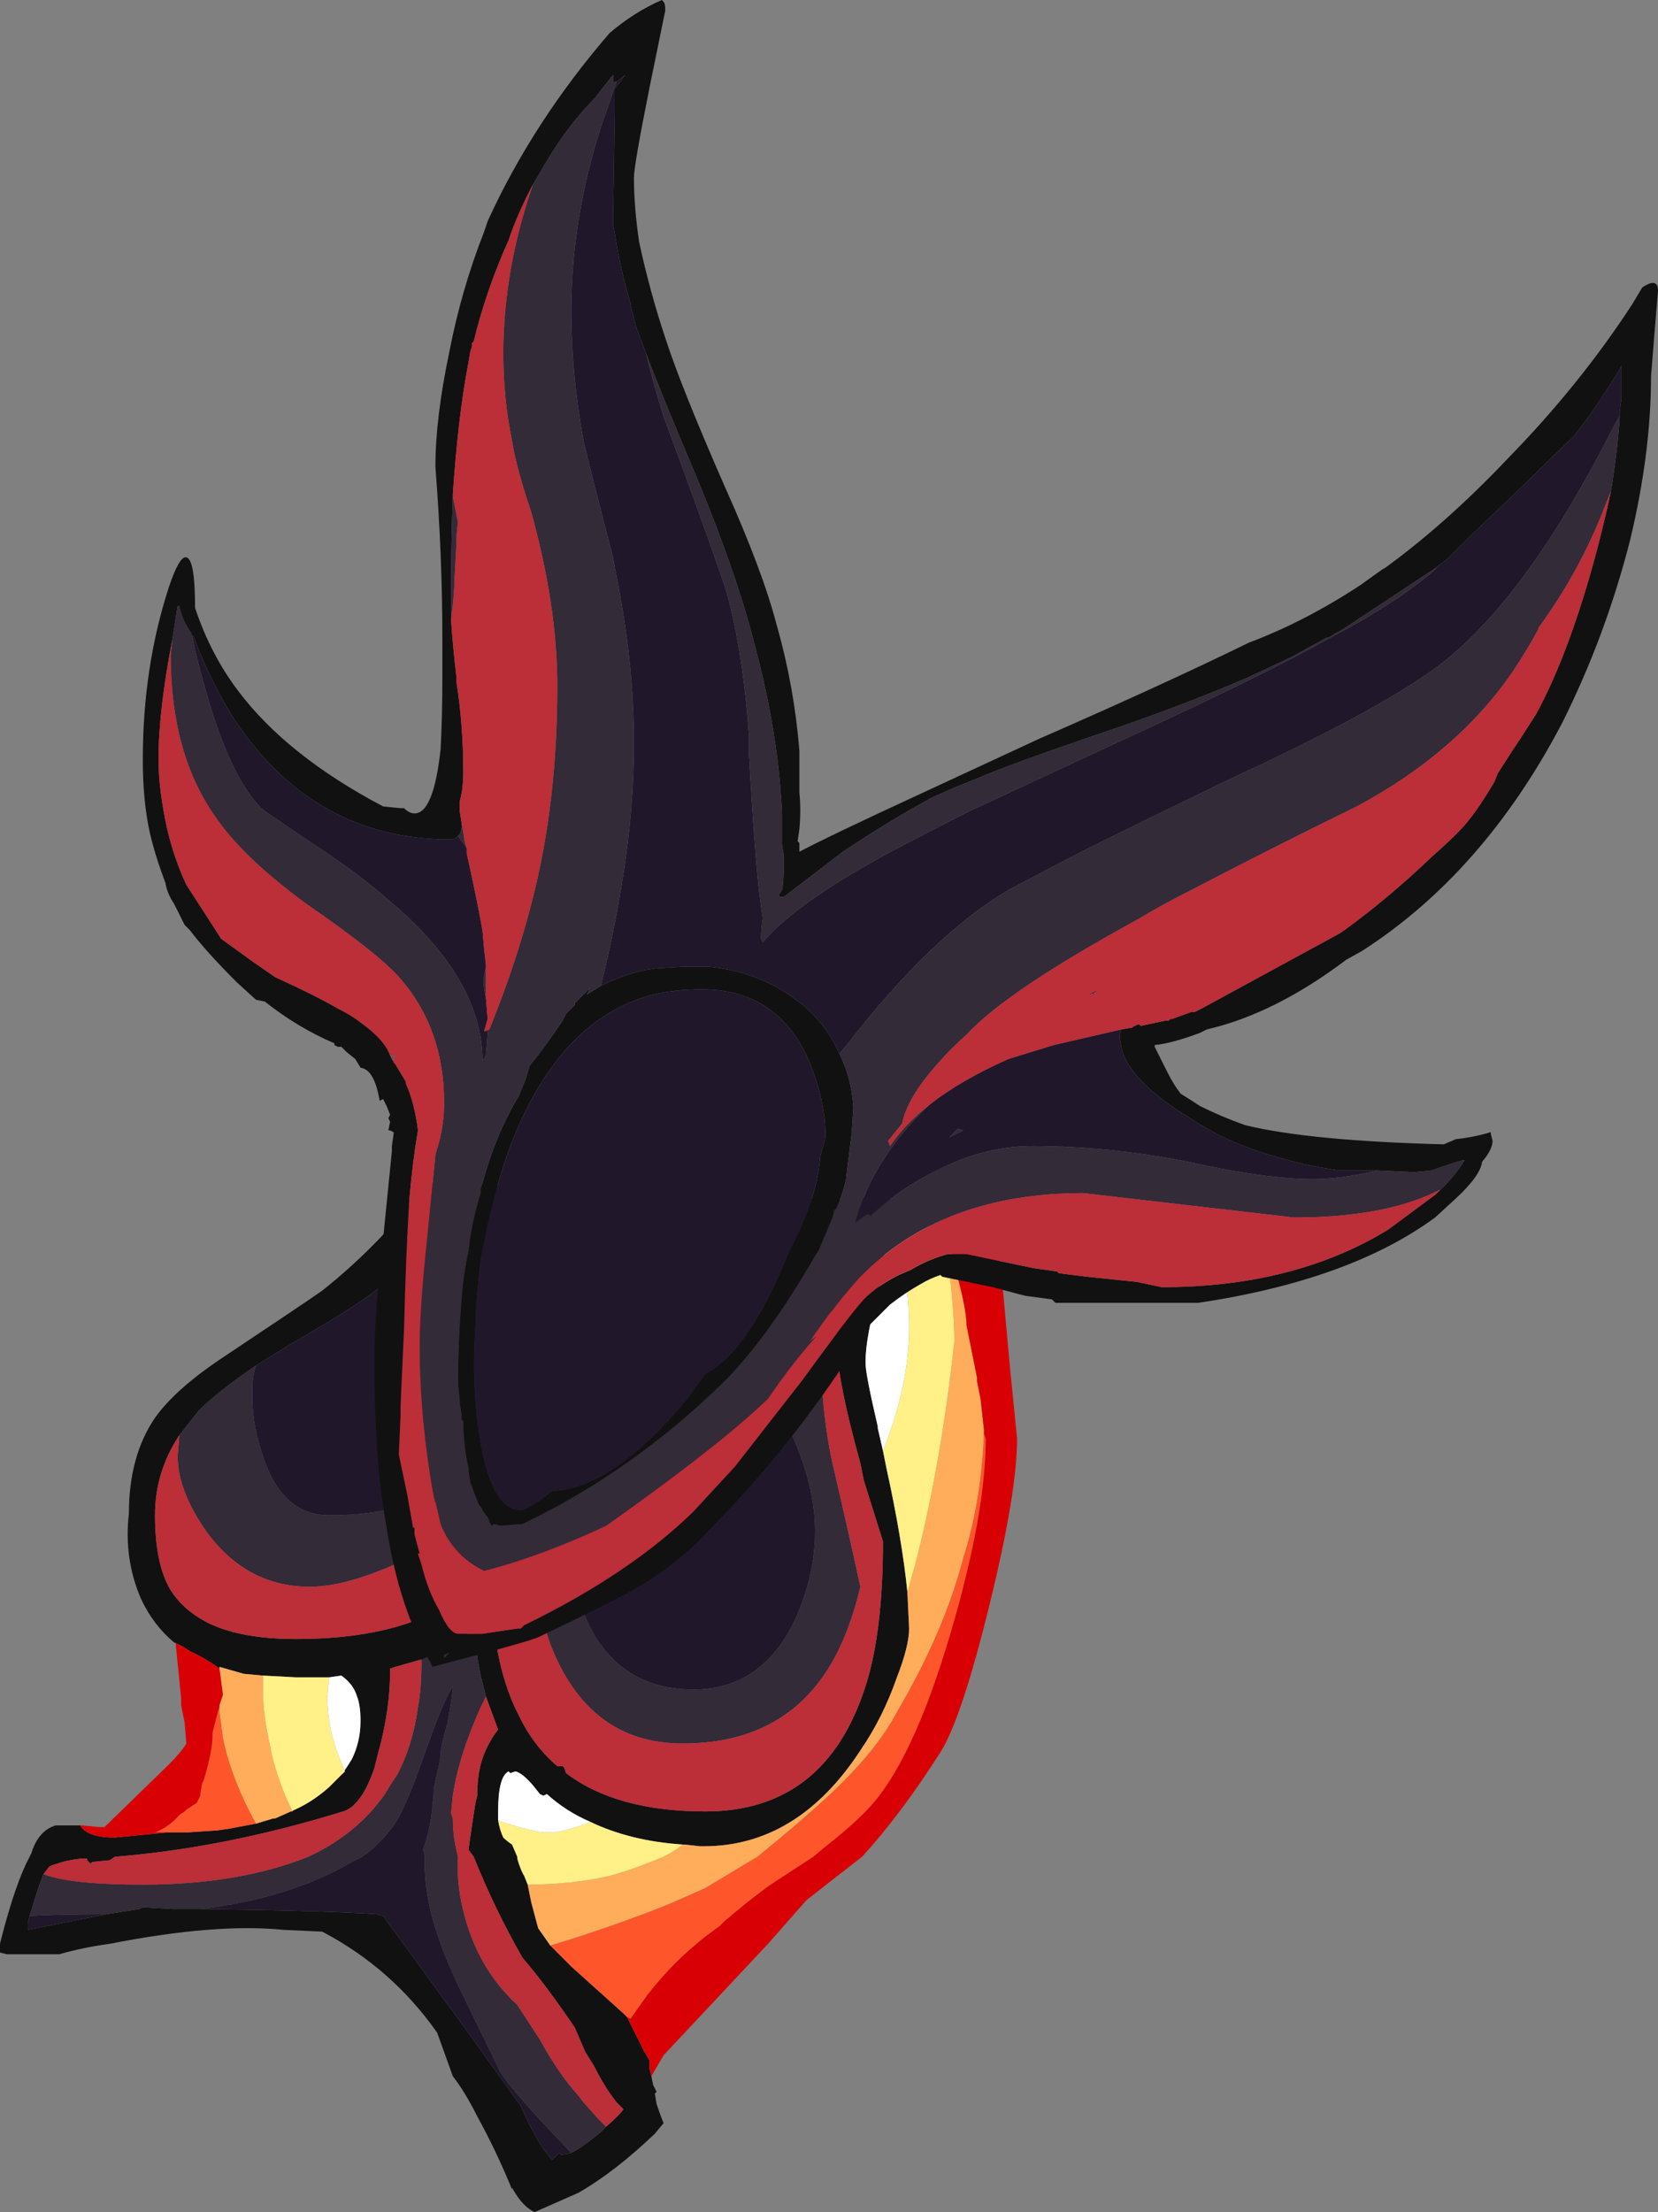 <?xml version="1.0" encoding="UTF-8" standalone="no"?>
<svg xmlns:ffdec="https://www.free-decompiler.com/flash" xmlns:xlink="http://www.w3.org/1999/xlink" ffdec:objectType="shape" height="63.5px" width="47.6px" xmlns="http://www.w3.org/2000/svg">
  <rect width="100%" height="100%" fill="#808080" stroke="none"/>
  <g transform="matrix(1.0, 0.0, 0.0, 1.0, 19.55, 44.6)">
    <path d="M-0.85 15.0 L-0.8 15.25 -0.7 15.45 -0.75 15.5 -0.7 15.8 Q-0.6 16.1 -0.5 16.35 L-0.75 16.65 Q-1.9 17.75 -2.95 18.35 L-4.2 18.9 Q-4.55 18.75 -4.85 18.2 L-4.85 18.25 Q-5.3 17.15 -5.85 16.15 -6.2 15.45 -6.55 15.0 L-7.0 13.75 Q-8.3 11.9 -10.3 10.85 L-11.4 10.8 Q-13.35 10.6 -16.4 11.2 -17.15 11.3 -17.85 11.5 L-19.35 11.5 -19.55 11.45 Q-19.6 11.35 -19.5 11.0 -19.1 9.45 -18.7 8.7 L-18.65 8.6 Q-18.45 7.95 -17.95 7.8 L-17.25 7.8 Q-17.05 8.15 -16.25 8.15 L-14.7 8.0 -14.15 8.0 -13.4 7.95 -13.35 7.95 -13.0 7.9 -12.2 7.75 -11.7 7.6 -11.65 7.6 -11.2 7.4 Q-10.6 7.15 -10.1 6.7 L-9.75 6.35 Q-9.6 6.15 -9.45 5.9 -9.2 5.4 -9.2 4.8 -9.2 4.35 -9.3 4.1 -9.4 3.75 -9.75 3.5 L-10.1 3.55 -11.05 3.55 -12.0 3.5 -12.55 3.45 -13.25 3.25 -13.25 3.3 Q-13.65 3.0 -14.1 2.8 -14.3 2.65 -14.55 2.55 -15.15 2.05 -15.5 1.3 -16.0 0.15 -15.85 -1.15 -15.85 -2.8 -15.1 -3.9 -14.5 -4.75 -13.05 -5.7 -10.8 -7.2 -10.3 -7.55 -8.6 -8.9 -7.3 -10.65 L4.6 -10.15 5.8 -10.25 6.05 -10.15 5.7 -7.7 Q5.3 -6.2 5.3 -5.55 L5.3 -5.45 Q5.3 -5.15 5.65 -3.65 L5.65 -3.6 5.8 -2.95 5.9 -2.45 Q6.35 -0.4 6.5 1.1 L6.55 2.15 Q6.55 2.65 6.2 3.55 5.8 4.7 5.15 5.65 3.35 8.4 0.65 8.4 L0.55 8.4 0.1 8.35 0.05 8.35 Q-1.45 8.25 -2.6 7.7 -3.3 7.4 -3.85 6.9 L-3.95 6.95 -4.05 6.9 -4.25 6.65 Q-4.55 6.3 -4.75 6.25 L-4.9 6.3 -4.95 6.25 Q-5.25 6.4 -5.25 7.4 L-5.25 7.65 Q-5.2 7.95 -5.1 8.15 -5.0 8.25 -4.85 8.35 L-4.7 8.7 -4.7 8.75 Q-4.6 9.1 -4.5 9.25 L-4.4 9.5 -4.3 10.0 -4.1 10.75 -3.75 11.25 -3.15 11.85 -1.65 13.2 -1.55 13.3 -1.05 14.3 -0.9 14.55 -0.9 14.8 -0.85 15.0 M4.15 -7.5 L-7.4 -9.15 -8.4 -7.85 Q-9.05 -7.25 -11.15 -6.05 L-12.2 -5.4 Q-13.3 -4.65 -13.85 -4.1 L-14.4 -3.4 Q-15.1 -2.35 -15.1 -1.1 -15.1 0.3 -14.65 1.05 -14.3 1.6 -13.65 1.95 -12.7 2.45 -11.05 2.45 -8.9 2.45 -7.45 1.85 L-5.3 2.6 Q-5.1 3.8 -4.65 4.65 -4.25 5.5 -3.55 6.1 L-3.4 6.1 -3.35 6.15 -3.3 6.3 Q-1.85 7.4 0.7 7.4 4.15 7.4 5.3 3.8 5.8 2.25 5.8 -0.35 L5.25 -2.1 5.15 -2.6 Q4.45 -5.1 4.45 -6.3 L4.15 -7.5 M-2.15 16.45 Q-1.8 16.15 -1.65 15.95 L-1.85 15.75 -2.0 15.55 Q-2.25 15.2 -2.5 14.7 L-2.75 14.3 -3.05 13.6 Q-3.9 12.35 -4.55 11.6 -5.35 10.2 -5.95 8.7 L-6.1 8.5 -6.0 7.8 -5.9 7.15 -5.85 6.95 Q-5.85 6.45 -5.75 6.05 -5.6 5.5 -5.25 5.05 L-5.6 4.1 -5.75 3.5 Q-5.9 2.8 -5.9 2.4 L-6.6 2.6 Q-6.95 2.85 -7.45 3.05 L-7.5 3.05 -8.2 3.25 -8.35 3.3 -8.35 3.35 Q-8.35 4.5 -8.7 5.75 L-8.8 6.15 Q-8.9 6.45 -9.05 6.75 -9.35 7.3 -9.7 7.4 -13.1 8.45 -16.25 8.7 L-16.4 8.8 -16.9 8.85 -16.95 8.9 -17.05 8.8 -17.05 8.75 -17.2 8.75 Q-17.65 8.8 -17.9 8.9 -18.1 8.95 -18.15 9.0 L-18.3 9.2 Q-18.45 9.55 -18.65 10.25 L-18.7 10.4 -18.75 10.6 -18.75 10.8 -16.5 10.35 -15.55 10.2 -15.45 10.15 -14.6 10.2 -13.8 10.2 Q-10.05 10.25 -8.75 10.35 L-8.55 10.4 -6.0 13.9 -4.6 15.85 Q-4.15 16.9 -3.7 17.4 L-3.5 17.2 -3.45 17.25 Q-3.3 17.25 -3.15 17.2 -2.85 17.05 -2.3 16.6 L-2.15 16.45" fill="#111111" fill-rule="evenodd" stroke="none"/>
    <path d="M-7.4 -9.15 L4.15 -7.5 4.0 -6.4 Q4.0 -4.15 4.35 -2.6 4.85 -0.45 5.15 0.95 5.0 1.6 4.75 2.25 3.5 5.45 0.05 5.45 -2.65 5.45 -3.75 2.6 -4.0 1.9 -4.35 0.65 L-6.9 -0.35 Q-9.25 0.95 -10.65 0.95 -12.45 0.95 -13.6 -0.6 -14.45 -1.8 -14.45 -2.8 L-14.4 -3.4 -13.85 -4.1 Q-13.3 -4.65 -12.2 -5.4 -12.3 -5.1 -12.3 -4.8 -12.35 -3.85 -12.05 -2.95 -11.5 -1.1 -10.1 -1.1 -8.15 -1.1 -7.1 -1.8 L-7.4 -9.15 M0.8 -5.85 L-3.0 0.75 Q-3.0 1.45 -2.45 2.4 -1.5 3.9 0.35 3.9 2.3 3.9 3.25 1.95 3.85 0.65 3.85 -0.65 3.85 -1.8 3.3 -3.15 2.8 -4.35 2.05 -5.15 L0.8 -5.85 M-5.6 4.1 Q-5.9 4.7 -6.15 5.4 -6.45 6.25 -6.55 6.95 L-6.6 7.45 -6.55 7.6 Q-6.55 8.15 -6.4 8.7 -6.45 9.45 -6.25 10.25 -5.85 11.9 -4.7 12.95 -4.6 13.1 -4.05 13.95 -3.5 14.95 -2.95 15.55 L-2.8 15.75 -2.35 16.25 -2.15 16.45 -2.3 16.6 Q-2.85 17.05 -3.15 17.2 L-4.05 16.25 Q-5.05 15.15 -5.2 14.85 L-6.15 12.9 Q-6.75 11.7 -7.0 10.9 -7.4 9.7 -7.35 8.7 L-7.4 8.5 Q-7.2 7.9 -7.15 7.4 L-7.1 6.9 -7.1 6.75 -7.0 6.3 Q-6.9 5.9 -6.9 5.75 -6.9 5.55 -6.7 4.85 -6.55 4.05 -6.55 3.8 -6.8 4.2 -7.2 5.3 L-7.65 6.55 -7.9 7.15 -7.95 7.25 Q-8.05 7.5 -8.25 7.8 -8.6 8.3 -9.15 8.7 L-9.45 8.85 Q-11.25 9.9 -13.8 10.2 L-14.6 10.2 -15.45 10.15 -15.55 10.2 -16.5 10.35 Q-17.85 10.35 -18.7 10.4 L-18.65 10.25 Q-18.45 9.55 -18.3 9.2 L-18.15 9.25 Q-17.35 9.5 -15.45 9.5 -12.7 9.5 -10.7 8.7 -9.3 8.05 -8.5 6.9 L-8.35 6.65 -8.15 6.35 Q-7.7 5.5 -7.55 4.4 -7.45 3.9 -7.45 3.05 -6.95 2.85 -6.6 2.6 L-5.9 2.4 Q-5.9 2.8 -5.75 3.5 L-5.6 4.1" fill="#332b37" fill-rule="evenodd" stroke="none"/>
    <path d="M-14.4 -3.4 L-14.45 -2.8 Q-14.45 -1.8 -13.6 -0.6 -12.45 0.95 -10.65 0.95 -9.25 0.95 -6.9 -0.35 L-4.35 0.65 Q-4.0 1.9 -3.75 2.6 -2.65 5.45 0.05 5.45 3.5 5.45 4.75 2.25 5.0 1.6 5.15 0.95 4.85 -0.45 4.35 -2.6 4.0 -4.15 4.0 -6.4 L4.15 -7.5 4.45 -6.3 Q4.45 -5.1 5.15 -2.6 L5.25 -2.1 5.8 -0.35 Q5.8 2.25 5.3 3.8 4.15 7.4 0.7 7.4 -1.85 7.4 -3.3 6.3 L-3.35 6.15 -3.4 6.1 -3.55 6.1 Q-4.25 5.5 -4.65 4.65 -5.1 3.8 -5.3 2.6 L-7.45 1.85 Q-8.9 2.45 -11.05 2.45 -12.7 2.45 -13.65 1.95 -14.3 1.6 -14.65 1.05 -15.1 0.3 -15.1 -1.1 -15.1 -2.35 -14.4 -3.4 M-5.6 4.1 L-5.25 5.05 Q-5.6 5.5 -5.75 6.05 -5.85 6.45 -5.85 6.95 L-5.9 7.15 -6.0 7.8 -6.1 8.5 -5.95 8.7 Q-5.35 10.2 -4.55 11.6 -3.9 12.35 -3.05 13.6 L-2.75 14.3 -2.5 14.7 Q-2.25 15.2 -2.0 15.55 L-1.85 15.75 -1.65 15.95 Q-1.8 16.15 -2.15 16.45 L-2.35 16.25 -2.8 15.75 -2.95 15.55 Q-3.5 14.95 -4.05 13.95 -4.6 13.1 -4.7 12.95 -5.85 11.9 -6.25 10.25 -6.45 9.45 -6.4 8.7 -6.55 8.15 -6.55 7.6 L-6.6 7.45 -6.55 6.95 Q-6.45 6.25 -6.15 5.4 -5.9 4.7 -5.6 4.1 M-18.3 9.2 L-18.15 9.0 Q-18.1 8.95 -17.9 8.9 -17.65 8.8 -17.2 8.75 L-17.05 8.75 -17.05 8.8 -16.95 8.9 -16.9 8.85 -16.4 8.8 -16.25 8.7 Q-13.1 8.45 -9.7 7.4 -9.35 7.3 -9.05 6.75 -8.9 6.45 -8.8 6.15 L-8.7 5.75 Q-8.35 4.5 -8.35 3.35 L-8.35 3.3 -8.2 3.25 -7.5 3.05 -7.45 3.05 Q-7.45 3.9 -7.55 4.4 -7.7 5.5 -8.15 6.35 L-8.35 6.65 -8.5 6.9 Q-9.3 8.05 -10.7 8.7 -12.7 9.5 -15.45 9.5 -17.35 9.5 -18.15 9.25 L-18.3 9.2" fill="#bc2e38" fill-rule="evenodd" stroke="none"/>
    <path d="M-7.4 -9.15 L-7.1 -1.8 Q-8.15 -1.1 -10.1 -1.1 -11.5 -1.1 -12.05 -2.95 -12.35 -3.85 -12.3 -4.8 -12.3 -5.1 -12.2 -5.4 L-11.15 -6.05 Q-9.05 -7.25 -8.4 -7.85 L-7.4 -9.15 M0.8 -5.85 L2.05 -5.15 Q2.8 -4.35 3.3 -3.15 3.85 -1.8 3.85 -0.65 3.85 0.65 3.25 1.95 2.3 3.9 0.35 3.9 -1.5 3.9 -2.45 2.4 -3.0 1.45 -3.0 0.75 L0.8 -5.85 M-3.15 17.2 Q-3.3 17.25 -3.45 17.25 L-3.5 17.2 -3.7 17.4 Q-4.15 16.9 -4.6 15.85 L-6.0 13.9 -8.55 10.4 -8.75 10.35 Q-10.05 10.25 -13.8 10.2 -11.25 9.9 -9.45 8.85 L-9.15 8.7 Q-8.6 8.3 -8.25 7.8 -8.05 7.5 -7.95 7.25 L-7.9 7.15 -7.65 6.55 -7.2 5.3 Q-6.8 4.2 -6.55 3.8 -6.55 4.05 -6.7 4.85 -6.9 5.55 -6.9 5.75 -6.9 5.9 -7.0 6.3 L-7.1 6.75 -7.1 6.9 -7.15 7.4 Q-7.2 7.9 -7.4 8.5 L-7.35 8.7 Q-7.4 9.7 -7.0 10.9 -6.75 11.7 -6.15 12.9 L-5.2 14.85 Q-5.05 15.15 -4.05 16.25 L-3.15 17.2 M-16.5 10.35 L-18.75 10.8 -18.75 10.6 -18.7 10.4 Q-17.85 10.35 -16.5 10.35" fill="#21172b" fill-rule="evenodd" stroke="none"/>
    <path d="M7.6 -9.05 L7.75 -8.8 7.9 -8.1 Q8.2 -7.0 8.2 -6.55 L8.5 -5.05 8.5 -4.95 8.6 -4.45 8.7 -3.55 Q8.65 -1.6 8.1 0.15 7.55 2.25 6.2 4.55 5.65 5.6 4.4 6.8 3.55 7.6 2.2 8.7 L0.7 9.6 -0.2 10.0 Q-1.4 10.5 -3.1 11.05 L-3.75 11.25 -4.1 10.75 -4.3 10.0 -4.4 9.5 Q-3.15 9.5 -2.05 9.25 -1.5 9.1 -1.0 8.9 L-0.5 8.7 Q-0.2 8.55 0.05 8.35 L0.1 8.35 0.55 8.4 0.65 8.4 Q3.35 8.4 5.15 5.65 5.8 4.7 6.2 3.55 6.55 2.65 6.55 2.15 L6.5 1.1 6.7 0.4 Q7.45 -2.45 7.85 -6.1 7.85 -6.65 7.75 -7.7 7.6 -8.6 7.6 -9.05 M-11.2 7.4 L-11.65 7.6 -11.7 7.6 -12.2 7.75 Q-12.9 6.5 -13.15 5.3 L-13.25 4.55 -13.25 4.4 -13.25 4.35 -13.15 4.05 -13.25 3.3 -13.25 3.25 -12.55 3.45 -12.0 3.5 -12.0 3.85 Q-12.0 4.45 -11.9 5.0 L-11.75 5.75 Q-11.55 6.6 -11.15 7.4 L-11.2 7.4" fill="#ffad5b" fill-rule="evenodd" stroke="none"/>
    <path d="M6.15 -10.1 L7.6 -9.05 Q7.6 -8.6 7.75 -7.7 7.85 -6.65 7.85 -6.1 7.45 -2.45 6.7 0.4 L6.5 1.1 Q6.35 -0.4 5.9 -2.45 L5.8 -2.95 Q6.55 -4.85 6.55 -6.5 6.55 -7.6 6.3 -8.7 L6.15 -10.1 M0.05 8.35 Q-0.2 8.55 -0.5 8.7 L-1.0 8.9 Q-1.5 9.1 -2.05 9.25 -3.15 9.5 -4.4 9.5 L-4.5 9.25 Q-4.6 9.1 -4.7 8.75 L-4.7 8.7 -4.85 8.35 Q-5.0 8.25 -5.1 8.15 -5.2 7.95 -5.25 7.65 L-5.15 7.7 Q-4.15 8.0 -3.95 8.0 L-3.6 8.0 Q-3.1 7.9 -2.6 7.7 -1.45 8.25 0.05 8.35 M-10.1 3.55 L-10.15 4.1 Q-10.15 4.95 -9.85 5.75 L-9.65 6.25 -9.75 6.35 -10.1 6.7 Q-10.6 7.15 -11.2 7.4 L-11.15 7.4 Q-11.55 6.6 -11.75 5.75 L-11.9 5.0 Q-12.0 4.45 -12.0 3.85 L-12.0 3.5 -11.05 3.55 -10.1 3.55" fill="#fff088" fill-rule="evenodd" stroke="none"/>
    <path d="M4.6 -10.15 L5.8 -10.25 4.6 -10.15 M6.05 -10.15 L6.15 -10.1 6.3 -8.7 Q6.55 -7.6 6.55 -6.5 6.55 -4.85 5.8 -2.95 L5.65 -3.6 5.65 -3.65 Q5.3 -5.15 5.3 -5.45 L5.3 -5.55 Q5.3 -6.2 5.7 -7.7 L6.05 -10.15 M-5.25 7.65 L-5.25 7.4 Q-5.25 6.4 -4.95 6.25 L-4.9 6.3 -4.75 6.25 Q-4.55 6.3 -4.25 6.65 L-4.05 6.9 -3.95 6.95 -3.85 6.9 Q-3.3 7.4 -2.6 7.7 -3.1 7.9 -3.6 8.0 L-3.95 8.0 Q-4.15 8.0 -5.15 7.7 L-5.25 7.65 M-10.1 3.55 L-9.75 3.5 Q-9.4 3.75 -9.3 4.1 -9.2 4.35 -9.2 4.8 -9.2 5.4 -9.45 5.9 -9.6 6.15 -9.75 6.35 L-9.65 6.25 -9.85 5.75 Q-10.15 4.95 -10.15 4.1 L-10.1 3.55" fill="#ffffff" fill-rule="evenodd" stroke="none"/>
    <path d="M8.7 -3.55 L8.7 -3.45 8.75 -3.3 Q8.75 -1.15 7.75 2.25 6.65 6.0 5.35 7.35 L5.2 7.5 Q4.8 7.9 4.1 8.45 L3.8 8.7 2.5 9.55 1.85 10.05 1.25 10.55 1.1 10.7 Q-0.05 11.5 -0.95 12.65 L-1.45 13.35 -1.55 13.3 -1.65 13.2 -3.15 11.85 -3.75 11.25 -3.1 11.05 Q-1.4 10.5 -0.2 10.0 L0.7 9.6 2.2 8.7 Q3.55 7.6 4.4 6.8 5.65 5.6 6.2 4.55 7.55 2.25 8.1 0.15 8.65 -1.6 8.7 -3.55 M-12.2 7.75 L-13.0 7.9 -13.35 7.95 -13.4 7.95 -14.15 8.0 -14.7 8.0 -15.1 8.0 Q-14.7 7.85 -14.4 7.5 L-14.25 7.4 -14.2 7.35 -13.9 7.15 -13.8 6.95 -13.8 6.9 -13.75 6.6 -13.7 6.5 Q-13.45 5.65 -13.45 5.25 L-13.45 5.15 -13.3 4.55 -13.25 4.4 -13.25 4.55 -13.15 5.3 Q-12.9 6.5 -12.2 7.75" fill="#ff552b" fill-rule="evenodd" stroke="none"/>
    <path d="M7.75 -8.8 L9.1 -8.6 9.25 -7.5 9.45 -5.3 9.65 -3.3 Q9.65 -1.75 8.85 1.5 8.05 4.75 7.45 5.7 6.3 7.5 5.2 8.7 L4.3 9.4 3.6 9.95 2.5 11.2 -0.5 14.4 -0.85 15.0 -0.9 14.8 -0.9 14.55 -1.05 14.3 -1.55 13.3 -1.45 13.35 -0.95 12.65 Q-0.05 11.5 1.1 10.7 L1.25 10.55 1.85 10.05 2.5 9.55 3.8 8.7 4.1 8.45 Q4.8 7.9 5.2 7.5 L5.35 7.35 Q6.65 6.0 7.75 2.25 8.75 -1.15 8.75 -3.3 L8.7 -3.45 8.7 -3.55 8.6 -4.45 8.5 -4.95 8.5 -5.05 8.2 -6.55 Q8.2 -7.0 7.9 -8.1 L7.75 -8.8 M-17.25 7.8 L-17.2 7.8 -16.7 7.85 -16.55 7.85 -14.7 6.05 Q-14.35 5.7 -14.2 5.45 L-14.25 4.85 -14.35 4.35 -14.35 4.15 -14.5 2.65 -14.5 2.55 -14.55 2.55 Q-14.3 2.65 -14.1 2.8 -13.65 3.0 -13.25 3.3 L-13.15 4.05 -13.25 4.35 -13.25 4.4 -13.3 4.55 -13.45 5.15 -13.45 5.25 Q-13.45 5.65 -13.7 6.5 L-13.75 6.6 -13.8 6.9 -13.8 6.95 -13.9 7.15 -14.2 7.35 -14.25 7.4 -14.4 7.5 Q-14.7 7.85 -15.1 8.0 L-14.7 8.0 -16.25 8.15 Q-17.05 8.15 -17.25 7.8" fill="#d90005" fill-rule="evenodd" stroke="none"/>
    <path d="M27.6 -36.35 Q28.05 -36.65 28.05 -36.25 L27.95 -35.05 27.85 -33.8 Q27.85 -31.6 27.25 -29.1 26.55 -26.35 25.3 -23.85 23.05 -19.55 19.55 -17.3 L19.1 -17.05 Q17.05 -15.5 15.1 -15.05 L14.9 -14.95 Q14.1 -14.65 13.6 -14.6 L13.6 -14.55 13.95 -13.85 Q14.15 -13.45 14.35 -13.2 14.6 -13.05 14.9 -12.85 15.5 -12.55 16.2 -12.3 18.05 -11.85 21.9 -11.75 L22.25 -11.9 Q22.75 -11.95 23.25 -12.1 L23.25 -12.05 23.3 -11.85 Q23.3 -11.6 23.0 -11.25 22.95 -10.85 22.25 -10.2 L21.65 -9.65 Q19.2 -7.85 14.85 -7.2 L10.75 -7.2 10.65 -7.3 9.9 -7.4 9.7 -7.45 8.95 -7.65 7.5 -7.95 7.45 -8.0 Q7.15 -7.9 6.9 -7.75 6.45 -7.5 6.0 -7.15 L5.35 -6.5 Q3.75 -3.85 1.55 -1.45 L0.45 -0.3 Q-0.35 0.45 -1.3 1.0 -2.1 1.45 -4.1 2.4 -4.45 2.55 -7.15 3.25 L-7.15 3.2 Q-8.1 1.55 -8.45 -0.75 -8.8 -2.6 -8.8 -5.55 -8.8 -6.95 -8.55 -9.05 L-8.3 -11.55 -8.3 -11.7 -8.25 -12.05 -8.25 -12.1 -8.35 -12.15 -8.4 -12.15 -8.35 -12.4 -8.4 -12.5 -8.35 -12.6 -8.45 -12.85 -8.55 -13.05 -8.65 -13.0 Q-8.8 -13.9 -9.2 -13.95 L-9.35 -14.2 -9.6 -14.4 -9.75 -14.55 -9.85 -14.55 -9.95 -14.6 -9.95 -14.65 Q-11.0 -15.1 -11.95 -15.85 L-12.2 -15.9 -12.75 -16.4 Q-13.65 -17.3 -14.1 -17.9 L-14.25 -18.05 -14.55 -18.65 Q-14.75 -18.95 -14.8 -19.25 -15.1 -20.05 -15.25 -20.7 -15.45 -21.6 -15.45 -22.8 -15.45 -25.45 -14.7 -27.75 -14.4 -28.65 -14.2 -28.6 -13.95 -28.55 -13.95 -27.15 -13.5 -25.8 -12.7 -24.75 -11.3 -22.9 -8.55 -21.45 L-8.05 -21.4 -7.95 -21.4 Q-7.8 -21.25 -7.65 -21.25 -7.1 -21.25 -6.9 -23.1 -6.85 -24.05 -6.85 -25.15 -6.85 -25.65 -6.85 -26.25 -6.85 -28.65 -7.05 -31.2 -7.05 -32.6 -6.65 -34.5 -6.3 -36.3 -5.65 -37.95 L-5.55 -38.25 Q-4.25 -41.1 -2.05 -43.65 -1.35 -44.25 -0.55 -44.6 L-0.5 -44.55 Q-0.45 -44.5 -0.45 -44.3 L-0.9 -42.1 Q-1.35 -39.85 -1.35 -39.5 -1.35 -38.65 -1.2 -37.65 -0.9 -36.25 -0.45 -34.9 0.0 -33.5 1.25 -30.65 2.35 -28.2 2.75 -26.65 3.25 -24.9 3.4 -23.05 L3.4 -21.85 Q3.45 -21.35 3.4 -20.8 L3.35 -20.45 3.4 -20.4 3.4 -20.15 Q4.25 -20.6 6.85 -21.8 L10.3 -23.4 Q13.85 -24.95 16.3 -26.15 17.9 -26.75 19.5 -27.8 L20.2 -28.3 20.15 -28.25 Q21.95 -29.55 23.75 -31.45 25.8 -33.55 27.3 -35.85 L27.6 -36.35 M26.95 -32.65 L26.95 -32.8 27.0 -33.15 27.0 -34.1 26.95 -34.0 Q26.35 -33.0 25.65 -32.1 L23.7 -30.2 22.7 -29.25 22.0 -28.55 21.6 -28.25 18.95 -26.5 18.85 -26.45 18.6 -26.3 18.55 -26.3 18.0 -26.0 17.55 -25.75 16.6 -25.3 Q14.95 -24.55 12.5 -23.7 9.4 -22.65 8.5 -22.25 7.85 -22.0 7.2 -21.7 6.0 -21.05 4.65 -20.15 L2.95 -18.85 2.85 -18.85 2.8 -18.9 2.9 -19.05 Q2.95 -19.3 2.95 -19.75 L2.95 -20.05 2.9 -20.35 2.9 -21.25 Q2.85 -22.3 2.7 -23.3 2.5 -24.65 2.15 -25.95 1.65 -28.0 0.45 -30.9 -0.55 -33.25 -1.0 -34.45 L-1.3 -35.25 -1.45 -35.85 -1.45 -35.9 Q-1.75 -36.9 -1.9 -37.9 L-1.95 -38.15 -1.95 -38.4 -1.9 -41.4 -1.9 -42.05 -1.6 -42.45 -1.85 -42.25 -1.9 -42.25 -1.95 -42.2 -1.95 -42.45 -2.5 -41.75 Q-3.35 -40.9 -4.1 -39.55 L-4.25 -39.3 Q-4.7 -38.45 -4.95 -37.7 -5.6 -36.25 -5.95 -34.8 L-6.0 -34.75 -6.0 -34.65 -6.05 -34.5 -6.1 -34.2 Q-6.4 -32.65 -6.55 -30.4 L-6.55 -30.35 Q-6.6 -29.0 -6.6 -27.35 L-6.6 -26.8 Q-6.55 -26.05 -6.45 -25.2 L-6.45 -25.05 Q-6.25 -23.8 -6.25 -22.45 -6.25 -21.95 -6.35 -21.6 L-6.35 -21.3 -6.3 -21.0 -6.3 -20.85 Q-6.3 -20.7 -6.4 -20.6 -6.5 -20.5 -6.6 -20.5 -10.65 -20.5 -12.95 -24.15 -13.6 -25.25 -14.0 -26.35 L-14.05 -26.35 -14.05 -26.4 Q-14.35 -26.85 -14.4 -27.2 L-14.45 -27.2 -14.6 -26.25 Q-15.0 -24.2 -15.0 -22.8 -15.0 -21.95 -14.75 -20.8 -14.55 -19.95 -14.2 -19.2 L-13.65 -18.35 -13.2 -17.65 -12.3 -17.0 -11.65 -16.55 Q-10.55 -16.05 -9.85 -15.65 -9.45 -15.45 -9.2 -15.25 -8.5 -14.75 -8.35 -14.3 L-8.3 -14.2 -8.2 -14.05 -7.9 -13.55 -7.9 -13.5 Q-7.65 -12.95 -7.55 -12.15 -7.7 -11.3 -7.8 -10.15 -7.9 -8.55 -7.95 -6.45 -8.0 -5.3 -8.05 -4.25 L-8.05 -3.95 -8.1 -2.85 -7.85 -1.65 -7.7 -0.8 -7.7 -0.75 -7.65 -0.75 -7.65 -0.55 -7.5 0.0 -7.55 0.0 -7.45 0.3 Q-7.25 1.1 -6.95 1.6 -6.65 2.3 -6.4 2.3 L-5.7 2.3 -4.7 2.15 -4.6 2.15 -4.5 2.05 Q-1.5 0.6 0.35 -1.2 L1.55 -2.5 3.5 -5.0 Q4.8 -6.8 5.25 -7.3 5.65 -7.7 6.25 -8.0 L6.6 -8.15 Q7.1 -8.45 7.65 -8.6 L8.2 -8.6 10.1 -8.2 10.8 -8.1 10.85 -8.05 11.65 -7.95 13.1 -7.8 13.8 -7.65 Q17.6 -7.65 20.3 -9.3 L21.65 -10.3 Q22.2 -10.8 22.5 -11.3 22.4 -11.3 21.55 -11.0 L21.05 -10.95 20.0 -11.0 18.9 -11.0 Q17.85 -11.15 16.9 -11.45 15.55 -11.85 14.55 -12.55 L14.3 -12.7 14.15 -12.8 Q12.85 -13.7 12.65 -14.5 L12.6 -14.8 12.6 -14.85 Q12.6 -14.95 12.65 -15.05 L12.95 -15.1 Q13.0 -15.15 13.15 -15.2 L13.2 -15.15 13.9 -15.3 14.0 -15.3 14.05 -15.35 14.1 -15.35 14.65 -15.55 14.75 -15.55 14.95 -15.65 18.9 -17.8 19.05 -17.9 Q20.35 -18.85 21.55 -20.0 22.4 -20.75 22.65 -21.1 22.9 -21.4 23.35 -22.15 L23.45 -22.4 23.9 -23.1 24.1 -23.4 24.55 -24.1 Q25.45 -25.75 26.2 -28.45 26.5 -29.55 26.7 -30.5 26.9 -31.75 26.95 -32.65 M-2.3 -16.3 Q-1.7 -16.6 -1.05 -16.75 L-0.75 -16.8 0.1 -16.85 0.8 -16.85 Q2.25 -16.7 3.3 -15.9 L3.5 -15.75 Q4.2 -15.15 4.55 -14.35 4.9 -13.65 4.95 -12.8 L4.9 -12.05 4.75 -10.85 4.75 -10.8 Q4.65 -10.3 4.45 -9.9 L4.4 -9.85 4.35 -9.65 3.95 -8.7 3.85 -8.55 Q2.5 -6.2 1.25 -4.95 -1.4 -2.35 -4.55 -0.85 L-5.2 -0.8 -5.35 -0.85 -5.45 -0.8 -5.55 -1.05 Q-5.65 -1.15 -5.75 -1.35 L-5.8 -1.4 -5.9 -1.65 -6.05 -2.05 -6.1 -2.35 -6.1 -2.45 Q-6.25 -3.1 -6.25 -3.8 L-6.3 -3.85 -6.3 -4.0 -6.35 -4.3 -6.35 -4.4 -6.4 -4.85 Q-6.4 -6.1 -6.3 -7.3 -6.25 -8.0 -6.1 -8.7 -6.0 -9.55 -5.75 -10.35 L-5.75 -10.45 Q-5.35 -12.0 -4.65 -13.15 L-4.45 -13.65 -4.35 -14.0 Q-3.9 -14.55 -3.4 -15.3 L-3.3 -15.5 -3.05 -15.75 -3.05 -15.8 -2.6 -16.25 -2.7 -16.05 -2.3 -16.3 M3.65 -14.2 Q2.75 -16.2 0.6 -16.2 -0.15 -16.2 -0.8 -16.05 -3.5 -15.35 -4.9 -11.7 -5.45 -10.2 -5.75 -8.4 -5.9 -7.2 -5.9 -6.5 -6.0 -5.2 -5.85 -3.85 -5.75 -3.05 -5.6 -2.5 -5.25 -1.25 -4.6 -1.25 -4.4 -1.25 -3.7 -1.8 -2.0 -1.85 0.15 -4.4 L0.7 -5.15 Q1.9 -5.8 3.0 -8.4 L3.1 -8.65 Q3.9 -10.15 4.0 -11.4 L4.15 -11.95 Q4.15 -13.05 3.65 -14.2 M-6.65 2.85 L-6.8 2.9 -6.8 3.0 -6.65 2.85" fill="#111111" fill-rule="evenodd" stroke="none"/>
    <path d="M26.95 -32.65 L26.8 -32.4 Q24.25 -27.35 21.7 -25.45 20.0 -24.2 15.9 -22.3 13.2 -21.0 11.5 -20.15 10.15 -19.45 9.4 -19.05 7.2 -17.75 4.8 -14.65 L4.55 -14.35 Q4.2 -15.15 3.5 -15.75 L3.3 -15.9 Q2.25 -16.7 0.8 -16.85 L0.1 -16.85 -0.75 -16.8 -1.05 -16.75 Q-1.7 -16.6 -2.3 -16.3 -1.35 -20.15 -1.35 -23.25 -1.35 -25.65 -1.9 -28.3 L-1.95 -28.6 Q-2.55 -30.9 -2.8 -31.95 -3.15 -33.9 -3.15 -35.65 -3.15 -38.3 -2.3 -40.95 L-1.85 -42.25 -1.6 -42.45 -1.9 -42.05 -1.9 -41.4 -1.95 -38.4 -1.95 -38.15 -1.9 -37.9 Q-1.75 -36.9 -1.45 -35.9 L-1.45 -35.85 -1.3 -35.25 -1.0 -34.45 Q-0.8 -33.6 -0.5 -32.65 0.65 -29.55 1.25 -27.8 1.75 -26.15 1.95 -23.55 L1.95 -23.05 Q2.15 -19.35 2.35 -18.25 2.3 -17.95 2.3 -17.65 L2.35 -17.55 Q3.35 -18.75 6.4 -20.35 L8.25 -21.3 12.55 -23.3 Q16.8 -25.25 18.65 -26.3 20.65 -27.35 21.7 -28.3 L21.6 -28.25 22.0 -28.55 22.7 -29.25 23.7 -30.2 25.65 -32.1 Q26.35 -33.0 26.95 -34.0 L27.0 -34.1 27.0 -33.15 26.95 -32.8 26.95 -32.65 M7.15 -12.9 Q8.05 -13.6 9.4 -14.2 L10.7 -14.6 12.65 -15.05 Q12.6 -14.95 12.6 -14.85 L12.6 -14.8 12.65 -14.5 Q12.85 -13.7 14.15 -12.8 L14.3 -12.7 14.55 -12.55 Q15.55 -11.85 16.9 -11.45 17.85 -11.15 18.9 -11.0 L20.0 -11.0 Q18.95 -10.75 18.15 -10.75 16.8 -10.75 14.55 -11.25 12.25 -11.7 10.1 -11.7 8.7 -11.7 7.35 -11.0 6.3 -10.5 5.45 -9.7 L5.35 -9.75 5.0 -9.5 Q5.5 -11.35 7.15 -12.9 M-14.05 -26.4 L-14.05 -26.35 -14.0 -26.35 Q-13.6 -25.25 -12.95 -24.15 -10.65 -20.5 -6.6 -20.5 -6.5 -20.5 -6.4 -20.6 L-6.15 -20.25 -6.15 -20.1 Q-5.85 -18.75 -5.7 -17.9 -5.65 -17.3 -5.6 -16.9 L-5.6 -16.85 -5.65 -16.6 Q-5.7 -16.4 -5.6 -15.95 L-5.55 -15.35 -5.65 -15.0 -5.6 -15.0 -5.55 -15.05 -5.55 -14.9 -5.6 -14.3 Q-5.65 -14.2 -5.7 -14.15 -5.7 -16.55 -8.5 -18.85 -9.3 -19.55 -10.6 -20.4 -11.8 -21.2 -12.05 -21.4 -12.95 -22.3 -13.65 -24.8 -13.9 -25.65 -14.05 -26.4 M3.65 -14.2 Q4.15 -13.05 4.15 -11.95 L4.0 -11.4 Q3.9 -10.15 3.1 -8.65 L3.0 -8.4 Q1.9 -5.8 0.7 -5.15 L0.15 -4.4 Q-2.0 -1.85 -3.7 -1.8 -4.4 -1.25 -4.6 -1.25 -5.25 -1.25 -5.6 -2.5 -5.75 -3.05 -5.85 -3.85 -6.0 -5.2 -5.9 -6.5 -5.9 -7.2 -5.75 -8.4 -5.45 -10.2 -4.9 -11.7 -3.5 -15.35 -0.8 -16.05 -0.15 -16.2 0.6 -16.2 2.75 -16.2 3.65 -14.2 M7.95 -12.2 L7.7 -11.95 8.1 -12.15 7.95 -12.2" fill="#21172b" fill-rule="evenodd" stroke="none"/>
    <path d="M4.55 -14.35 L4.8 -14.65 Q7.2 -17.75 9.4 -19.05 10.15 -19.45 11.5 -20.15 13.2 -21.0 15.9 -22.3 20.0 -24.2 21.7 -25.45 24.25 -27.35 26.8 -32.4 L26.95 -32.65 Q26.9 -31.75 26.7 -30.5 L26.4 -29.75 Q25.7 -28.05 24.6 -26.55 L24.65 -26.6 Q24.3 -25.95 23.9 -25.35 22.3 -23.0 19.4 -21.45 16.85 -20.2 14.65 -19.05 13.85 -18.65 13.1 -18.2 9.35 -16.15 8.2 -14.9 7.75 -14.5 7.4 -14.1 6.5 -13.1 6.35 -12.35 L5.95 -11.85 6.0 -11.7 Q6.45 -12.35 7.15 -12.9 5.5 -11.35 5.0 -9.5 L5.35 -9.75 5.45 -9.7 Q6.3 -10.5 7.35 -11.0 8.7 -11.7 10.1 -11.7 12.25 -11.7 14.55 -11.25 16.8 -10.75 18.15 -10.75 18.95 -10.75 20.0 -11.0 L21.05 -10.95 21.55 -11.0 Q22.4 -11.3 22.5 -11.3 22.2 -10.8 21.65 -10.3 L21.8 -10.45 Q20.25 -9.65 17.6 -9.65 L11.55 -10.35 Q7.5 -10.35 5.15 -7.95 4.5 -7.25 3.7 -6.1 L3.9 -6.25 Q3.4 -5.7 2.85 -4.95 L2.5 -4.45 Q1.1 -3.1 -2.15 -0.8 -3.95 0.05 -5.65 0.5 -6.15 0.25 -6.45 -0.1 -6.75 -0.45 -6.9 -0.85 L-7.05 -1.5 -7.05 -1.45 -7.1 -1.65 Q-7.5 -3.9 -7.5 -5.95 -7.5 -7.15 -7.25 -9.4 L-7.05 -11.45 -6.95 -11.8 Q-6.8 -12.35 -6.8 -12.95 -6.8 -15.05 -8.05 -16.5 -8.65 -17.2 -10.75 -18.65 -12.6 -20.0 -13.4 -21.2 -14.65 -23.0 -14.65 -25.8 L-14.6 -26.25 -14.45 -27.2 -14.4 -27.2 Q-14.35 -26.85 -14.05 -26.4 -13.9 -25.65 -13.65 -24.8 -12.95 -22.3 -12.05 -21.4 -11.8 -21.2 -10.6 -20.4 -9.3 -19.55 -8.5 -18.85 -5.7 -16.55 -5.7 -14.15 -5.65 -14.2 -5.6 -14.3 L-5.55 -14.9 -5.55 -15.05 -5.6 -15.0 -5.5 -15.05 Q-4.45 -17.65 -4.0 -19.95 -3.55 -22.25 -3.55 -24.9 -3.55 -27.2 -4.3 -29.9 -4.75 -31.25 -4.85 -31.95 -5.1 -33.15 -5.1 -34.45 -5.1 -36.85 -4.25 -39.3 L-4.1 -39.55 Q-3.35 -40.9 -2.5 -41.75 L-1.95 -42.45 -1.95 -42.2 -1.9 -42.25 -1.85 -42.25 -2.3 -40.95 Q-3.15 -38.3 -3.15 -35.65 -3.15 -33.9 -2.8 -31.95 -2.55 -30.9 -1.95 -28.6 L-1.9 -28.3 Q-1.35 -25.65 -1.35 -23.25 -1.35 -20.15 -2.3 -16.3 L-2.7 -16.05 -2.6 -16.25 -3.05 -15.8 -3.05 -15.75 -3.3 -15.5 -3.4 -15.3 Q-3.9 -14.55 -4.35 -14.0 L-4.45 -13.65 -4.65 -13.15 Q-5.35 -12.0 -5.75 -10.45 L-5.75 -10.35 Q-6.0 -9.55 -6.1 -8.7 -6.25 -8.0 -6.3 -7.3 -6.4 -6.1 -6.4 -4.85 L-6.35 -4.4 -6.35 -4.3 -6.3 -4.0 -6.3 -3.85 -6.25 -3.8 Q-6.25 -3.1 -6.1 -2.45 L-6.1 -2.35 -6.05 -2.05 -5.9 -1.65 -5.8 -1.4 -5.75 -1.35 Q-5.65 -1.15 -5.55 -1.05 L-5.45 -0.8 -5.35 -0.85 -5.2 -0.8 -4.55 -0.85 Q-1.4 -2.35 1.25 -4.95 2.5 -6.2 3.85 -8.55 L3.95 -8.7 4.35 -9.65 4.4 -9.85 4.45 -9.9 Q4.65 -10.3 4.75 -10.8 L4.75 -10.85 4.9 -12.05 4.95 -12.8 Q4.9 -13.65 4.55 -14.35 M21.6 -28.25 L21.7 -28.3 Q20.65 -27.35 18.65 -26.3 16.8 -25.25 12.55 -23.3 L8.25 -21.3 6.4 -20.35 Q3.35 -18.75 2.35 -17.55 L2.3 -17.65 Q2.3 -17.95 2.35 -18.25 2.15 -19.35 1.95 -23.05 L1.95 -23.55 Q1.75 -26.15 1.25 -27.8 0.65 -29.55 -0.5 -32.65 -0.8 -33.6 -1.0 -34.45 -0.55 -33.25 0.45 -30.9 1.65 -28.0 2.15 -25.95 2.5 -24.65 2.7 -23.3 2.85 -22.3 2.9 -21.25 L2.9 -20.35 2.95 -20.05 2.95 -19.75 Q2.95 -19.3 2.9 -19.05 L2.8 -18.9 2.85 -18.85 2.95 -18.85 4.65 -20.15 Q6.0 -21.05 7.2 -21.7 7.85 -22.0 8.5 -22.25 9.4 -22.65 12.5 -23.7 14.95 -24.55 16.6 -25.3 L17.55 -25.75 18.0 -26.0 18.55 -26.3 18.6 -26.3 18.85 -26.45 18.95 -26.5 21.6 -28.25 M13.2 -15.15 L13.9 -15.3 13.2 -15.15 M11.95 -16.1 L11.7 -16.05 12.0 -16.2 11.8 -16.05 11.95 -16.1 M-6.4 -20.6 Q-6.3 -20.7 -6.3 -20.85 L-6.3 -21.0 -6.2 -20.4 -6.15 -20.25 -6.4 -20.6 M-6.6 -26.8 L-6.6 -27.35 Q-6.6 -29.0 -6.55 -30.35 L-6.4 -29.6 Q-6.45 -29.3 -6.45 -28.9 L-6.5 -28.0 Q-6.5 -27.6 -6.6 -26.8 M7.95 -12.2 L8.1 -12.15 7.7 -11.95 7.95 -12.2 M-5.6 -16.85 L-5.6 -15.95 Q-5.7 -16.4 -5.65 -16.6 L-5.6 -16.85" fill="#332b37" fill-rule="evenodd" stroke="none"/>
    <path d="M7.15 -12.9 Q6.45 -12.35 6.0 -11.7 L5.95 -11.85 6.35 -12.35 Q6.5 -13.1 7.4 -14.1 7.75 -14.5 8.2 -14.9 9.35 -16.15 13.1 -18.2 13.85 -18.65 14.65 -19.05 16.85 -20.2 19.4 -21.45 22.3 -23.0 23.9 -25.35 24.3 -25.95 24.65 -26.6 L24.6 -26.55 Q25.7 -28.05 26.4 -29.75 L26.7 -30.5 Q26.5 -29.55 26.2 -28.45 25.45 -25.75 24.55 -24.1 L24.1 -23.4 23.9 -23.1 23.45 -22.4 23.35 -22.15 Q22.9 -21.4 22.65 -21.1 22.4 -20.75 21.55 -20.0 20.35 -18.85 19.05 -17.9 L18.9 -17.8 14.95 -15.65 14.75 -15.55 14.65 -15.55 14.1 -15.35 14.05 -15.35 14.0 -15.3 13.9 -15.3 13.2 -15.15 13.15 -15.2 Q13.0 -15.15 12.95 -15.1 L12.65 -15.05 10.7 -14.6 9.4 -14.2 Q8.05 -13.6 7.15 -12.9 M11.95 -16.1 L11.8 -16.05 12.0 -16.2 11.7 -16.05 11.95 -16.1 M21.65 -10.3 L20.3 -9.3 Q17.6 -7.65 13.8 -7.65 L13.1 -7.8 11.65 -7.95 10.85 -8.05 10.8 -8.1 10.1 -8.2 8.2 -8.6 7.65 -8.6 Q7.1 -8.45 6.6 -8.15 L6.25 -8.0 Q5.65 -7.7 5.25 -7.3 4.8 -6.8 3.5 -5.0 L1.55 -2.5 0.35 -1.2 Q-1.5 0.6 -4.5 2.05 L-4.6 2.15 -4.7 2.15 -5.7 2.3 -6.4 2.3 Q-6.65 2.3 -6.95 1.6 -7.25 1.1 -7.45 0.3 L-7.55 0.0 -7.5 0.0 -7.65 -0.55 -7.65 -0.75 -7.7 -0.75 -7.7 -0.8 -7.85 -1.65 -8.1 -2.85 -8.05 -3.95 -8.05 -4.25 Q-8.0 -5.3 -7.95 -6.45 -7.9 -8.55 -7.8 -10.15 -7.7 -11.3 -7.55 -12.15 -7.65 -12.95 -7.9 -13.5 L-7.9 -13.55 -8.2 -14.05 -8.25 -14.1 -8.25 -14.2 -8.2 -14.3 -8.35 -14.3 Q-8.5 -14.75 -9.2 -15.25 -9.45 -15.45 -9.85 -15.65 -10.55 -16.05 -11.65 -16.55 L-12.3 -17.0 -13.2 -17.65 -13.65 -18.35 -14.2 -19.2 Q-14.55 -19.95 -14.75 -20.8 -15.0 -21.95 -15.0 -22.8 -15.0 -24.2 -14.6 -26.25 L-14.65 -25.8 Q-14.65 -23.0 -13.4 -21.2 -12.6 -20.0 -10.75 -18.65 -8.65 -17.2 -8.05 -16.5 -6.8 -15.05 -6.8 -12.95 -6.8 -12.35 -6.95 -11.8 L-7.05 -11.45 -7.25 -9.4 Q-7.5 -7.15 -7.5 -5.95 -7.5 -3.9 -7.1 -1.65 L-7.05 -1.45 -7.05 -1.5 -6.9 -0.85 Q-6.75 -0.45 -6.45 -0.1 -6.15 0.25 -5.65 0.5 -3.95 0.05 -2.15 -0.8 1.1 -3.1 2.5 -4.45 L2.85 -4.95 Q3.4 -5.7 3.9 -6.25 L3.7 -6.1 Q4.5 -7.25 5.15 -7.95 7.5 -10.35 11.55 -10.35 L17.6 -9.65 Q20.25 -9.65 21.8 -10.45 L21.65 -10.3 M-6.3 -21.0 L-6.35 -21.3 -6.35 -21.6 Q-6.25 -21.95 -6.25 -22.45 -6.25 -23.8 -6.45 -25.05 L-6.45 -25.2 Q-6.55 -26.05 -6.6 -26.8 -6.5 -27.6 -6.5 -28.0 L-6.45 -28.9 Q-6.45 -29.3 -6.4 -29.6 L-6.55 -30.35 -6.55 -30.4 Q-6.4 -32.65 -6.1 -34.2 L-6.05 -34.5 -6.0 -34.65 -6.0 -34.75 -5.95 -34.8 Q-5.6 -36.25 -4.95 -37.7 -4.7 -38.45 -4.25 -39.3 -5.1 -36.85 -5.1 -34.45 -5.1 -33.15 -4.85 -31.95 -4.75 -31.25 -4.3 -29.9 -3.55 -27.2 -3.55 -24.9 -3.55 -22.25 -4.0 -19.95 -4.45 -17.65 -5.5 -15.05 L-5.6 -15.0 -5.65 -15.0 -5.55 -15.35 -5.6 -15.95 -5.6 -16.85 -5.6 -16.9 Q-5.65 -17.3 -5.7 -17.9 -5.85 -18.75 -6.15 -20.1 L-6.15 -20.25 -6.2 -20.4 -6.3 -21.0" fill="#bc2e38" fill-rule="evenodd" stroke="none"/>
    <path d="M-8.2 -14.05 L-8.3 -14.2 -8.35 -14.3 -8.2 -14.3 -8.25 -14.2 -8.25 -14.1 -8.2 -14.05" fill="#734f5e" fill-rule="evenodd" stroke="none"/>
  </g>
</svg>
